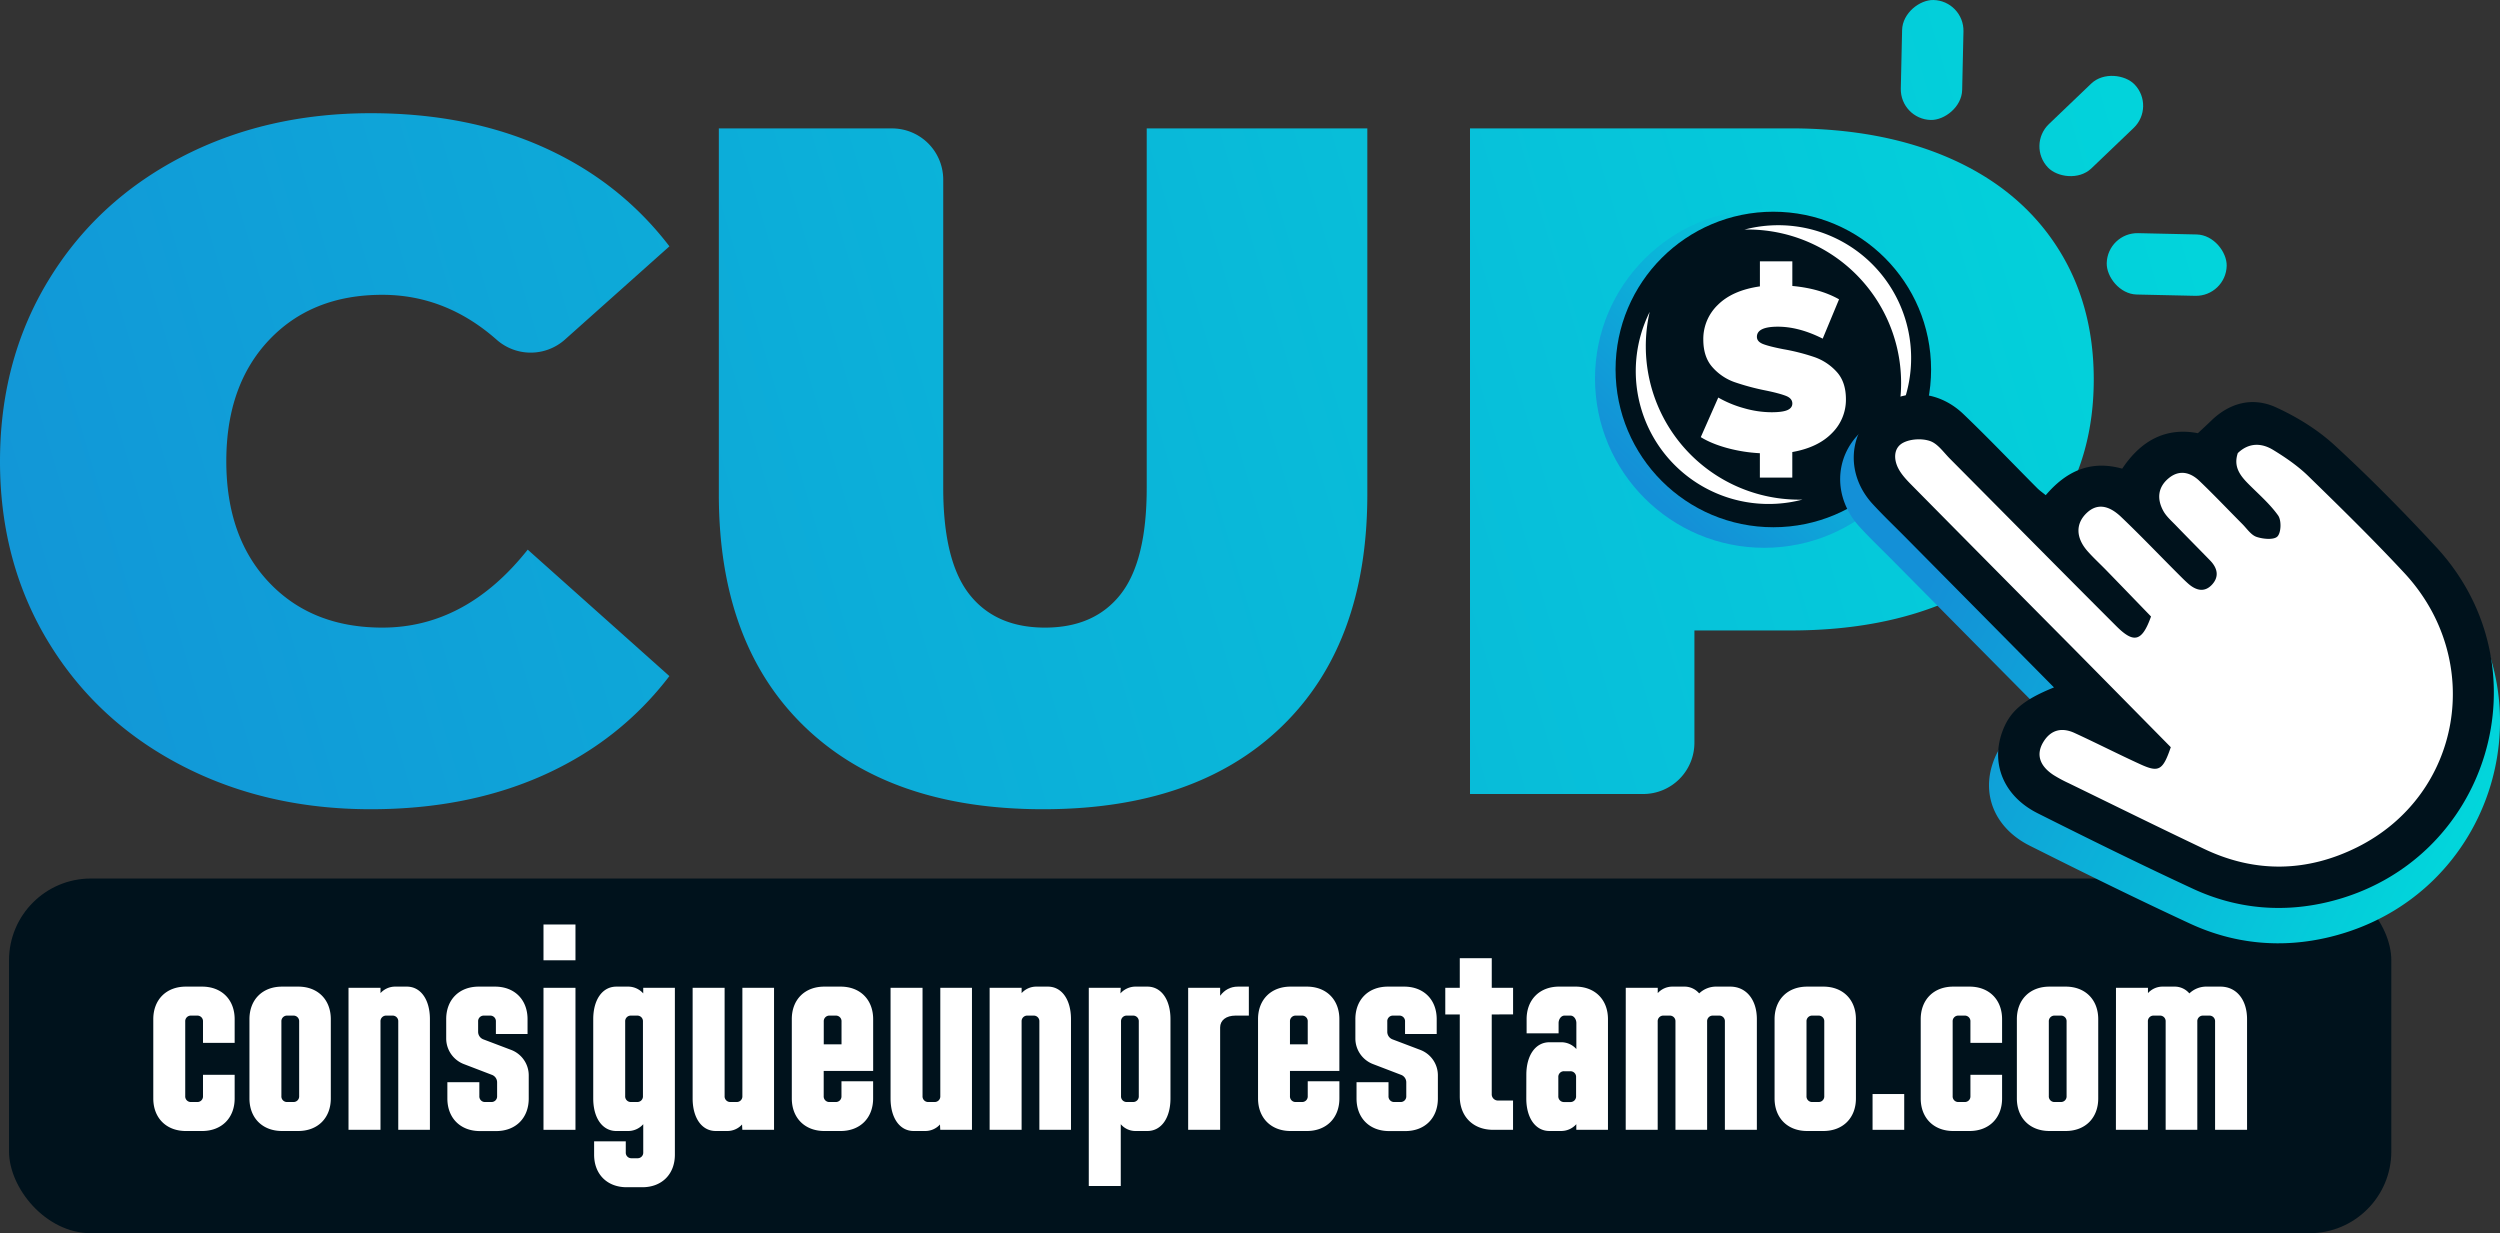 <svg id="Capa_1" data-name="Capa 1" xmlns="http://www.w3.org/2000/svg" xmlns:xlink="http://www.w3.org/1999/xlink" viewBox="0 0 2110.75 1041.19"><rect x="0" y="0" width="2110.75" height="1041.19" fill="#333333" stroke="none"/><defs><style>.cls-1{fill:#00121c;}.cls-2{fill:#fff;}.cls-3{fill:url(#Degradado_sin_nombre_131);}.cls-4{fill:url(#Degradado_sin_nombre_131-2);}.cls-5{fill:url(#Degradado_sin_nombre_131-3);}.cls-6{fill:url(#Degradado_sin_nombre_131-4);}.cls-7{fill:url(#Degradado_sin_nombre_131-5);}.cls-8{fill:url(#Degradado_sin_nombre_131-6);}.cls-9{fill:url(#Degradado_sin_nombre_131-7);}.cls-10{fill:url(#Degradado_sin_nombre_131-8);}</style><linearGradient id="Degradado_sin_nombre_131" x1="1986.09" y1="-103.49" x2="-178.16" y2="534.69" gradientUnits="userSpaceOnUse"><stop offset="0" stop-color="#00dbdb"/><stop offset="1" stop-color="#1490d7"/></linearGradient><linearGradient id="Degradado_sin_nombre_131-2" x1="2024.44" y1="26.58" x2="-139.81" y2="664.76" xlink:href="#Degradado_sin_nombre_131"/><linearGradient id="Degradado_sin_nombre_131-3" x1="2066.31" y1="168.56" x2="-97.94" y2="806.74" xlink:href="#Degradado_sin_nombre_131"/><linearGradient id="Degradado_sin_nombre_131-4" x1="1607.56" y1="197.05" x2="1395.34" y2="417.47" xlink:href="#Degradado_sin_nombre_131"/><linearGradient id="Degradado_sin_nombre_131-5" x1="2025.37" y1="29.74" x2="-138.88" y2="667.92" gradientTransform="translate(563.34 -1191.06) rotate(43.73)" xlink:href="#Degradado_sin_nombre_131"/><linearGradient id="Degradado_sin_nombre_131-6" x1="2062.18" y1="154.58" x2="-102.07" y2="792.76" gradientTransform="translate(-4.49 40.52) rotate(-1.27)" xlink:href="#Degradado_sin_nombre_131"/><linearGradient id="Degradado_sin_nombre_131-7" x1="1999.51" y1="-57.95" x2="-164.74" y2="580.23" gradientTransform="translate(1645.78 -1581.31) rotate(88.73)" xlink:href="#Degradado_sin_nombre_131"/><linearGradient id="Degradado_sin_nombre_131-8" x1="2127.07" y1="695.18" x2="1649.36" y2="451.58" xlink:href="#Degradado_sin_nombre_131"/></defs><rect class="cls-1" x="7.61" y="741.74" width="2011.38" height="299.45" rx="69.08"/><path class="cls-2" d="M156.9,833h13.74c16.49,0,27.48,11,27.48,27.48v20H171.39v-18a4.72,4.72,0,0,0-5-5h-5a4.72,4.72,0,0,0-5,5v62.95a4.72,4.72,0,0,0,5,5h5a4.72,4.72,0,0,0,5-5v-18h26.73v20c0,16.49-11,27.48-27.48,27.48H156.9c-16.48,0-27.48-11-27.48-27.48V860.49C129.42,844,140.42,833,156.9,833Z"/><path class="cls-2" d="M251.82,833c16.49,0,27.48,11,27.48,27.48v66.94c0,16.49-11,27.48-27.48,27.48H238.08c-16.48,0-27.47-11-27.47-27.48V860.49c0-16.49,11-27.48,27.47-27.48Zm-4.24,97.42a4.72,4.72,0,0,0,5-5V862.48a4.72,4.72,0,0,0-5-5h-5a4.72,4.72,0,0,0-5,5v62.95a4.72,4.72,0,0,0,5,5Z"/><path class="cls-2" d="M321.26,834v4.49A16.62,16.62,0,0,1,333.75,833h9.75c11.74,0,19.48,11,19.48,27.48v93.42H336.25V862.48a4.72,4.72,0,0,0-5-5h-5a4.72,4.72,0,0,0-5,5v91.43h-27V834Z"/><path class="cls-2" d="M404.19,833h13.74c16.49,0,27.48,11,27.48,27.48V873H418.68V862.48a4.72,4.72,0,0,0-5-5h-5a4.72,4.72,0,0,0-5,5v8.74a6.81,6.81,0,0,0,4.25,6.25l23.73,9A23,23,0,0,1,446.41,908v19.48c0,16.49-11,27.48-27.48,27.48H405.19c-16.49,0-27.48-11-27.48-27.48V913.69h27v11.74a4.72,4.72,0,0,0,5,5h5a4.72,4.72,0,0,0,5-5V913.94a6.75,6.75,0,0,0-4.5-6.49l-23.48-9a23.2,23.2,0,0,1-15-21.49V860.49C376.71,844,387.71,833,404.19,833Z"/><path class="cls-2" d="M485.87,780.55v30.22h-27V780.55Zm-27,53.46h27v119.9h-27Z"/><path class="cls-2" d="M530.08,833a17,17,0,0,1,13,5.74V834H569.8V974.89c0,16.49-11,27.49-27.48,27.49H529.08c-16.48,0-27.47-11-27.47-27.49V963.65h26.73v9.25a4.71,4.71,0,0,0,5,5h4.75a4.72,4.72,0,0,0,5-5V949.16a17,17,0,0,1-13,5.75h-9.74c-11.74,0-19.48-11-19.48-27.48V860.49c0-16.49,7.74-27.48,19.48-27.48Zm-2.24,92.42a4.72,4.72,0,0,0,5,5h5a4.72,4.72,0,0,0,5-5V862.48a4.72,4.72,0,0,0-5-5h-5a4.72,4.72,0,0,0-5,5Z"/><path class="cls-2" d="M584.79,834h27v91.42a4.72,4.72,0,0,0,5,5h5a4.72,4.72,0,0,0,5-5V834h26.73v119.9H626.75l-.24-4.5a16.64,16.64,0,0,1-12.5,5.5h-9.74c-11.74,0-19.48-11-19.48-27.48Z"/><path class="cls-2" d="M696,833h13.74c16.48,0,27.47,11,27.47,27.48V904.2H695.45v21.23a4.72,4.72,0,0,0,5,5h5a4.72,4.72,0,0,0,5-5V912.94h26.73v14.49c0,16.49-11,27.48-27.47,27.48H696c-16.49,0-27.48-11-27.48-27.48V860.49C668.47,844,679.46,833,696,833Zm-.5,48.71h15V862.48a4.72,4.72,0,0,0-5-5h-5a4.72,4.72,0,0,0-5,5Z"/><path class="cls-2" d="M751.9,834h27v91.42a4.72,4.72,0,0,0,5,5h5a4.72,4.72,0,0,0,5-5V834h26.73v119.9H793.86l-.24-4.5a16.64,16.64,0,0,1-12.5,5.5h-9.74c-11.74,0-19.48-11-19.48-27.48Z"/><path class="cls-2" d="M862.55,834v4.49A16.62,16.62,0,0,1,875,833h9.74c11.75,0,19.49,11,19.49,27.48v93.42H877.54V862.48a4.72,4.72,0,0,0-5-5h-5a4.72,4.72,0,0,0-5,5v91.43h-27V834Z"/><path class="cls-2" d="M946.23,834l-.25,4.74A17,17,0,0,1,959,833h9.75c11.74,0,19.48,11,19.48,27.48v66.94c0,16.49-7.74,27.48-19.48,27.48H959a16.16,16.16,0,0,1-12.74-5.75v52.21h-27V834Zm.25,91.42a4.72,4.72,0,0,0,5,5h5a4.72,4.72,0,0,0,5-5V862.48a4.72,4.72,0,0,0-5-5h-5a4.72,4.72,0,0,0-5,5Z"/><path class="cls-2" d="M1030.16,834v6.74c3.75-5,8.74-7.74,15-7.74h9.24v24.47h-11.24c-8,0-13,4-13,10v86.43h-27V834Z"/><path class="cls-2" d="M1089.62,833h13.74c16.48,0,27.47,11,27.47,27.48V904.2h-41.71v21.23a4.72,4.72,0,0,0,5,5h5a4.72,4.72,0,0,0,5-5V912.94h26.73v14.49c0,16.49-11,27.48-27.47,27.48h-13.74c-16.49,0-27.48-11-27.48-27.48V860.49C1062.14,844,1073.13,833,1089.62,833Zm-.5,48.71h15V862.48a4.72,4.72,0,0,0-5-5h-5a4.72,4.72,0,0,0-5,5Z"/><path class="cls-2" d="M1171.8,833h13.73c16.49,0,27.48,11,27.48,27.48V873h-26.73V862.48a4.72,4.72,0,0,0-5-5h-5a4.72,4.72,0,0,0-5,5v8.74a6.81,6.81,0,0,0,4.25,6.25l23.73,9A22.94,22.94,0,0,1,1214,908v19.48c0,16.49-11,27.48-27.47,27.48H1172.8c-16.49,0-27.48-11-27.48-27.48V913.69h27v11.74a4.72,4.72,0,0,0,5,5h5a4.72,4.72,0,0,0,5-5V913.94a6.76,6.76,0,0,0-4.49-6.49l-23.49-9a23.19,23.19,0,0,1-15-21.49V860.49C1144.32,844,1155.31,833,1171.8,833Z"/><path class="cls-2" d="M1259.47,856.49v67.2a5.25,5.25,0,0,0,5.5,5.49h12.49v24.73h-16.74c-17,0-28.23-11.24-28.23-28.23V856.49h-12.24V834h12.24V809h27v25h18v22.48Z"/><path class="cls-2" d="M1288.69,907.45c0-16.49,7.75-27.48,19.49-27.48h9.74a17,17,0,0,1,13,5.75v-22c0-3-2-6.25-5-6.25h-5c-3,0-5,3.26-5,6.25v8.75h-27v-12c0-16.49,11-27.48,27.47-27.48h13.74c16.49,0,27.48,11,27.48,27.48v93.42h-26.73v-4.75a17,17,0,0,1-13,5.75h-9.74c-11.74,0-19.49-11-19.49-27.48Zm27,18a4.72,4.72,0,0,0,5,5h5a4.72,4.72,0,0,0,5-5v-16a4.72,4.72,0,0,0-5-5h-5a4.71,4.71,0,0,0-5,5Z"/><path class="cls-2" d="M1372.63,834h27v4.49a16.62,16.62,0,0,1,12.49-5.49h9.75a16.15,16.15,0,0,1,12.74,5.74,20.52,20.52,0,0,1,14.73-5.74h11.5c13.48,0,22.48,11,22.48,27.48v93.42h-27V862.48a4.72,4.72,0,0,0-5-5h-5a4.72,4.72,0,0,0-5,5v91.43h-26.73V862.48a4.72,4.72,0,0,0-5-5h-5a4.72,4.72,0,0,0-5,5v91.43h-27Z"/><path class="cls-2" d="M1539.48,833c16.49,0,27.48,11,27.48,27.48v66.94c0,16.49-11,27.48-27.48,27.48h-13.74c-16.49,0-27.47-11-27.47-27.48V860.49c0-16.49,11-27.48,27.47-27.48Zm-4.25,97.42a4.72,4.72,0,0,0,5-5V862.48a4.72,4.72,0,0,0-5-5h-5a4.72,4.72,0,0,0-5,5v62.95a4.72,4.72,0,0,0,5,5Z"/><path class="cls-2" d="M1581,923.69h26.73v30.22H1581Z"/><path class="cls-2" d="M1649.14,833h13.74c16.49,0,27.48,11,27.48,27.48v20h-26.73v-18a4.72,4.72,0,0,0-5-5h-5a4.72,4.72,0,0,0-5,5v62.95a4.72,4.72,0,0,0,5,5h5a4.72,4.72,0,0,0,5-5v-18h26.73v20c0,16.49-11,27.48-27.48,27.48h-13.74c-16.49,0-27.48-11-27.48-27.48V860.49C1621.66,844,1632.65,833,1649.14,833Z"/><path class="cls-2" d="M1744.06,833c16.49,0,27.48,11,27.48,27.48v66.94c0,16.49-11,27.48-27.48,27.48h-13.74c-16.48,0-27.48-11-27.48-27.48V860.49c0-16.49,11-27.48,27.48-27.48Zm-4.24,97.42a4.72,4.72,0,0,0,5-5V862.48a4.72,4.72,0,0,0-5-5h-5a4.72,4.72,0,0,0-5,5v62.95a4.72,4.72,0,0,0,5,5Z"/><path class="cls-2" d="M1786.52,834h27v4.49A16.61,16.61,0,0,1,1826,833h9.74a16.14,16.14,0,0,1,12.74,5.74,20.54,20.54,0,0,1,14.74-5.74h11.49c13.49,0,22.48,11,22.48,27.48v93.42h-27V862.48a4.72,4.72,0,0,0-5-5h-5a4.72,4.72,0,0,0-5,5v91.43h-26.73V862.48a4.72,4.72,0,0,0-5-5h-5a4.72,4.72,0,0,0-5,5v91.43h-27Z"/><path class="cls-3" d="M152.53,645.9q-71.46-37.33-112-104.37T0,389.4q0-85.08,40.54-152.13t112-104.36Q224,95.57,313.09,95.58q81.89,0,146.11,28.9t106,83.49L476.86,286.8a43.38,43.38,0,0,1-57.64-.06q-42.95-37.82-96.49-37.83-59.43,0-95.54,38.14T191.07,389.4q0,64.25,36.12,102.36t95.54,38.13q70.63,0,122.82-65.83L565.17,570.83q-41.74,54.61-106,83.5t-146.11,28.9Q224,683.23,152.53,645.9Z"/><path class="cls-4" d="M679.17,613.38q-72.25-69.84-72.26-195.88V108.42H753.12a43.25,43.25,0,0,1,43.25,43.26v260.2q0,61.83,22.08,89.92t63.82,28.09q41.75,0,63.83-28.09t22.07-89.92V108.42h186.26V417.5q0,126-72.26,195.88t-201.5,69.85Q751.4,683.23,679.17,613.38Z"/><path class="cls-5" d="M1647.34,134.11q57.79,25.71,89.11,73.86t31.31,112.39q0,64.25-31.31,112.4t-89.11,73.85q-57.81,25.71-135.67,25.69h-81.08v94.83a43.25,43.25,0,0,1-43.26,43.25H1241.12v-562h270.55Q1589.52,108.42,1647.34,134.11Z"/><circle class="cls-6" cx="1489.56" cy="319.61" r="142.89"/><circle class="cls-1" cx="1497.22" cy="311.95" r="133.2"/><path class="cls-2" d="M1519.14,421.86a129.55,129.55,0,0,1-126.31-158.52,112.18,112.18,0,0,0,129.05,158.45C1521,421.81,1520.06,421.86,1519.14,421.86Z"/><path class="cls-2" d="M1475.52,193.78A129.55,129.55,0,0,1,1601.83,352.3a112.18,112.18,0,0,0-129-158.45C1473.7,193.83,1474.6,193.78,1475.52,193.78Z"/><path class="cls-2" d="M1546.75,365.66q-11.76,12.13-33.51,16v21.56h-27.38V382.65a130.71,130.71,0,0,1-27.89-4.46q-13.29-3.69-22-9.13l14.76-33.41a93.92,93.92,0,0,0,21.75,9,84.89,84.89,0,0,0,23.11,3.41q9.51,0,13.6-1.85c2.72-1.22,4.08-3.07,4.08-5.53,0-2.85-1.77-5-5.35-6.41s-9.42-3-17.57-4.66a201.11,201.11,0,0,1-26.21-7.09,44.71,44.71,0,0,1-18.28-12.44q-7.75-8.64-7.76-23.4a39.85,39.85,0,0,1,12.33-29.33q12.33-12.24,35.46-15.55V220.66h27.38v20.78q23.29,2.15,39.44,11.27l-13.8,33.21q-20-10.1-37.88-10.1-17.67,0-17.67,8.55,0,4.08,5.25,6.12t17.27,4.37a175,175,0,0,1,26.23,6.7,45.55,45.55,0,0,1,18.56,12.33q7.86,8.55,7.85,23.31A39.57,39.57,0,0,1,1546.75,365.66Z"/><rect class="cls-7" x="1714.97" y="80.42" width="101.31" height="51.82" rx="25.91" transform="translate(416.32 1250.06) rotate(-43.73)"/><rect class="cls-8" x="1778.7" y="197.32" width="101.31" height="51.82" rx="25.91" transform="translate(5.39 -40.41) rotate(1.27)"/><rect class="cls-9" x="1580.58" y="24.74" width="101.31" height="51.82" rx="25.91" transform="translate(1544.51 1680.36) rotate(-88.73)"/><path class="cls-10" d="M1727.94,604.53,1598.26,473.46c-9.44-9.54-19.18-18.8-28.24-28.68-22.21-24.24-21.7-58.24.85-79.83,22-21,54.73-20.8,78.26,1.71,21.93,21,42.88,43,64.31,64.53,1.94,1.95,4.26,3.53,7.31,6,17.49-20.5,38.54-30.94,66.56-23.06,15.75-23.6,37-36.41,65.88-30.88,4.4-4.13,8-7.42,11.51-10.82,16.39-15.93,36.41-20.86,56.53-11.65,18.26,8.36,36.24,19.44,51,33,30.65,28.16,60,57.92,88.25,88.47,97.48,105.21,46.23,274.83-93.35,308.84-40.22,9.8-80.36,6.2-118.1-11.29-45.49-21.09-90.49-43.28-135.31-65.78-29.21-14.67-40.82-42.58-30.93-70.47C1689.05,625.83,1700.58,615.54,1727.94,604.53Zm101.66,52c-6.89,20.21-10.44,22.18-26.28,15-19.28-8.79-38.18-18.44-57.43-27.32-11.15-5.14-20.85-2.86-27.36,8.08-6.32,10.63-3.09,20.6,9.1,28.55a119.54,119.54,0,0,0,13.06,7c39.4,19.19,78.68,38.61,118.26,57.4,44.45,21.1,89.55,20,132.94-1.68,91.24-45.59,111.19-163,40.91-238.65-26.93-29-55.22-56.69-83.56-84.31-9-8.77-19.66-16.11-30.42-22.7-10.37-6.36-21.36-6.51-31,2.67-3.93,11.57,1.77,19.28,9,26.59,8.94,9,18.8,17.46,26.08,27.7,3,4.21,2.71,14.76-.55,18.22-3,3.21-12.51,2.35-18.19.43-4.85-1.64-8.44-7.23-12.42-11.23-12.48-12.51-24.62-25.36-37.39-37.55-7.94-7.58-17.48-9.91-26.72-2.27-9.58,7.93-10.35,18.27-4.53,28.65,2.69,4.8,7.17,8.65,11.08,12.71C1844,474,1854,484,1863.87,494.12c6.24,6.41,8,13.77,1.72,20.75-6.52,7.23-13.92,5.35-20.58-.46-3.72-3.25-7.16-6.82-10.65-10.32-16-16-31.61-32.36-48-48-11.42-10.88-21.45-11.52-29.92-3.55-9.92,9.35-9.72,21.77.93,33.67,5.18,5.78,10.93,11.05,16.35,16.62,13.18,13.57,26.31,27.18,38.61,39.9-7.79,21.88-14.86,23.7-30.18,8.41-48.51-48.41-96.61-97.23-144.93-145.84-5.46-5.5-10.5-13-17.2-15.28-6.94-2.39-16.83-1.9-23.31,1.44-8.51,4.39-8.52,14.38-4.23,22.56,2.87,5.47,7.45,10.21,11.86,14.68q70,70.9,140.2,141.59C1772.86,598.91,1801.05,627.59,1829.6,656.55Z"/><path class="cls-2" d="M2091.68,635.41c18-59.76,3.2-123-39.55-169.13-29.9-32.27-57.78-60.22-85.24-85.45-12.79-11.75-29.3-22.42-47.75-30.87-20.88-9.57-37.36.18-47.5,10-2.32,2.25-4.68,4.45-7.3,6.88l-6.4,6-3.3-.63c-23.3-4.46-42,4.41-57.21,27.15l-2.65,4-4.6-1.29c-22.25-6.25-40.62.19-57.78,20.31l-4.19,4.91-5-4.08c-1-.79-1.85-1.48-2.67-2.12a52.15,52.15,0,0,1-4.92-4.18c-6.85-6.87-13.64-13.8-20.44-20.73-13.58-13.84-27.63-28.16-41.84-41.76-10.4-9.95-22.75-15-34.89-15-11.42,0-22.65,4.42-31.93,13.3-19.47,18.64-19.68,47.34-.52,68.25,6,6.51,12.4,12.89,18.63,19.07,2.87,2.85,5.75,5.7,8.59,8.57L1746,582.84l-9.18,3.69c-24.46,9.84-34.57,18.41-40.08,34-8.57,24.16,1.94,47.83,26.76,60.29,35.73,17.94,82.91,41.4,131.08,63.73,35.09,16.26,72.18,19.81,110.25,10.53C2026.23,740.08,2073.64,695.36,2091.68,635.41Z"/><path class="cls-1" d="M1734.18,580.4l-125.8-127.16c-9.16-9.25-18.61-18.23-27.4-27.82-21.55-23.52-21-56.5.82-77.44,21.32-20.42,53.1-20.19,75.92,1.65,21.28,20.36,41.6,41.73,62.39,62.6,1.89,1.9,4.14,3.43,7.1,5.85,17-19.89,37.39-30,64.57-22.38,15.28-22.89,35.93-35.32,63.91-29.95,4.27-4,7.77-7.2,11.17-10.5,15.9-15.45,35.32-20.24,54.83-11.3,17.72,8.11,35.16,18.86,49.46,32,29.73,27.32,58.16,56.19,85.62,85.83,94.57,102.06,44.84,266.62-90.56,299.61-39,9.51-78,6-114.57-10.95-44.14-20.46-87.79-42-131.27-63.82-28.34-14.23-39.6-41.3-30-68.36C1696.46,601.06,1707.64,591.08,1734.18,580.4Zm98.62,50.46c-6.68,19.6-10.13,21.52-25.49,14.52-18.71-8.54-37-17.9-55.71-26.51-10.82-5-20.23-2.77-26.55,7.84-6.13,10.31-3,20,8.83,27.7a115.83,115.83,0,0,0,12.67,6.81c38.22,18.62,76.33,37.45,114.73,55.68,43.12,20.47,86.87,19.41,129-1.63,88.5-44.22,107.86-158.18,39.68-231.52-26.12-28.1-53.57-55-81.06-81.79-8.73-8.5-19.08-15.62-29.52-22-10-6.17-20.72-6.32-30,2.59-3.81,11.23,1.72,18.71,8.73,25.8,8.67,8.77,18.24,16.94,25.31,26.87,2.9,4.08,2.62,14.31-.54,17.68-2.93,3.11-12.13,2.27-17.64.41-4.71-1.59-8.19-7-12.06-10.89-12.1-12.14-23.88-24.61-36.27-36.44-7.7-7.35-17-9.61-25.92-2.19-9.3,7.69-10,17.72-4.39,27.79,2.61,4.65,7,8.4,10.75,12.33,9.51,9.86,19.2,19.57,28.75,29.4,6,6.22,7.76,13.36,1.66,20.13-6.32,7-13.5,5.18-20-.45-3.6-3.16-6.94-6.62-10.33-10-15.49-15.53-30.67-31.4-46.54-46.53-11.07-10.56-20.8-11.18-29-3.44-9.62,9.07-9.43,21.11.91,32.66,5,5.61,10.6,10.72,15.85,16.13,12.79,13.16,25.53,26.36,37.46,38.7-7.56,21.22-14.41,23-29.28,8.16-47.06-47-93.72-94.33-140.6-141.48-5.3-5.34-10.18-12.58-16.68-14.82-6.73-2.33-16.33-1.85-22.62,1.39-8.25,4.26-8.27,13.95-4.1,21.88,2.78,5.31,7.22,9.91,11.51,14.25q67.9,68.77,136,137.36C1777.76,575,1805.1,602.77,1832.8,630.86Z"/></svg>